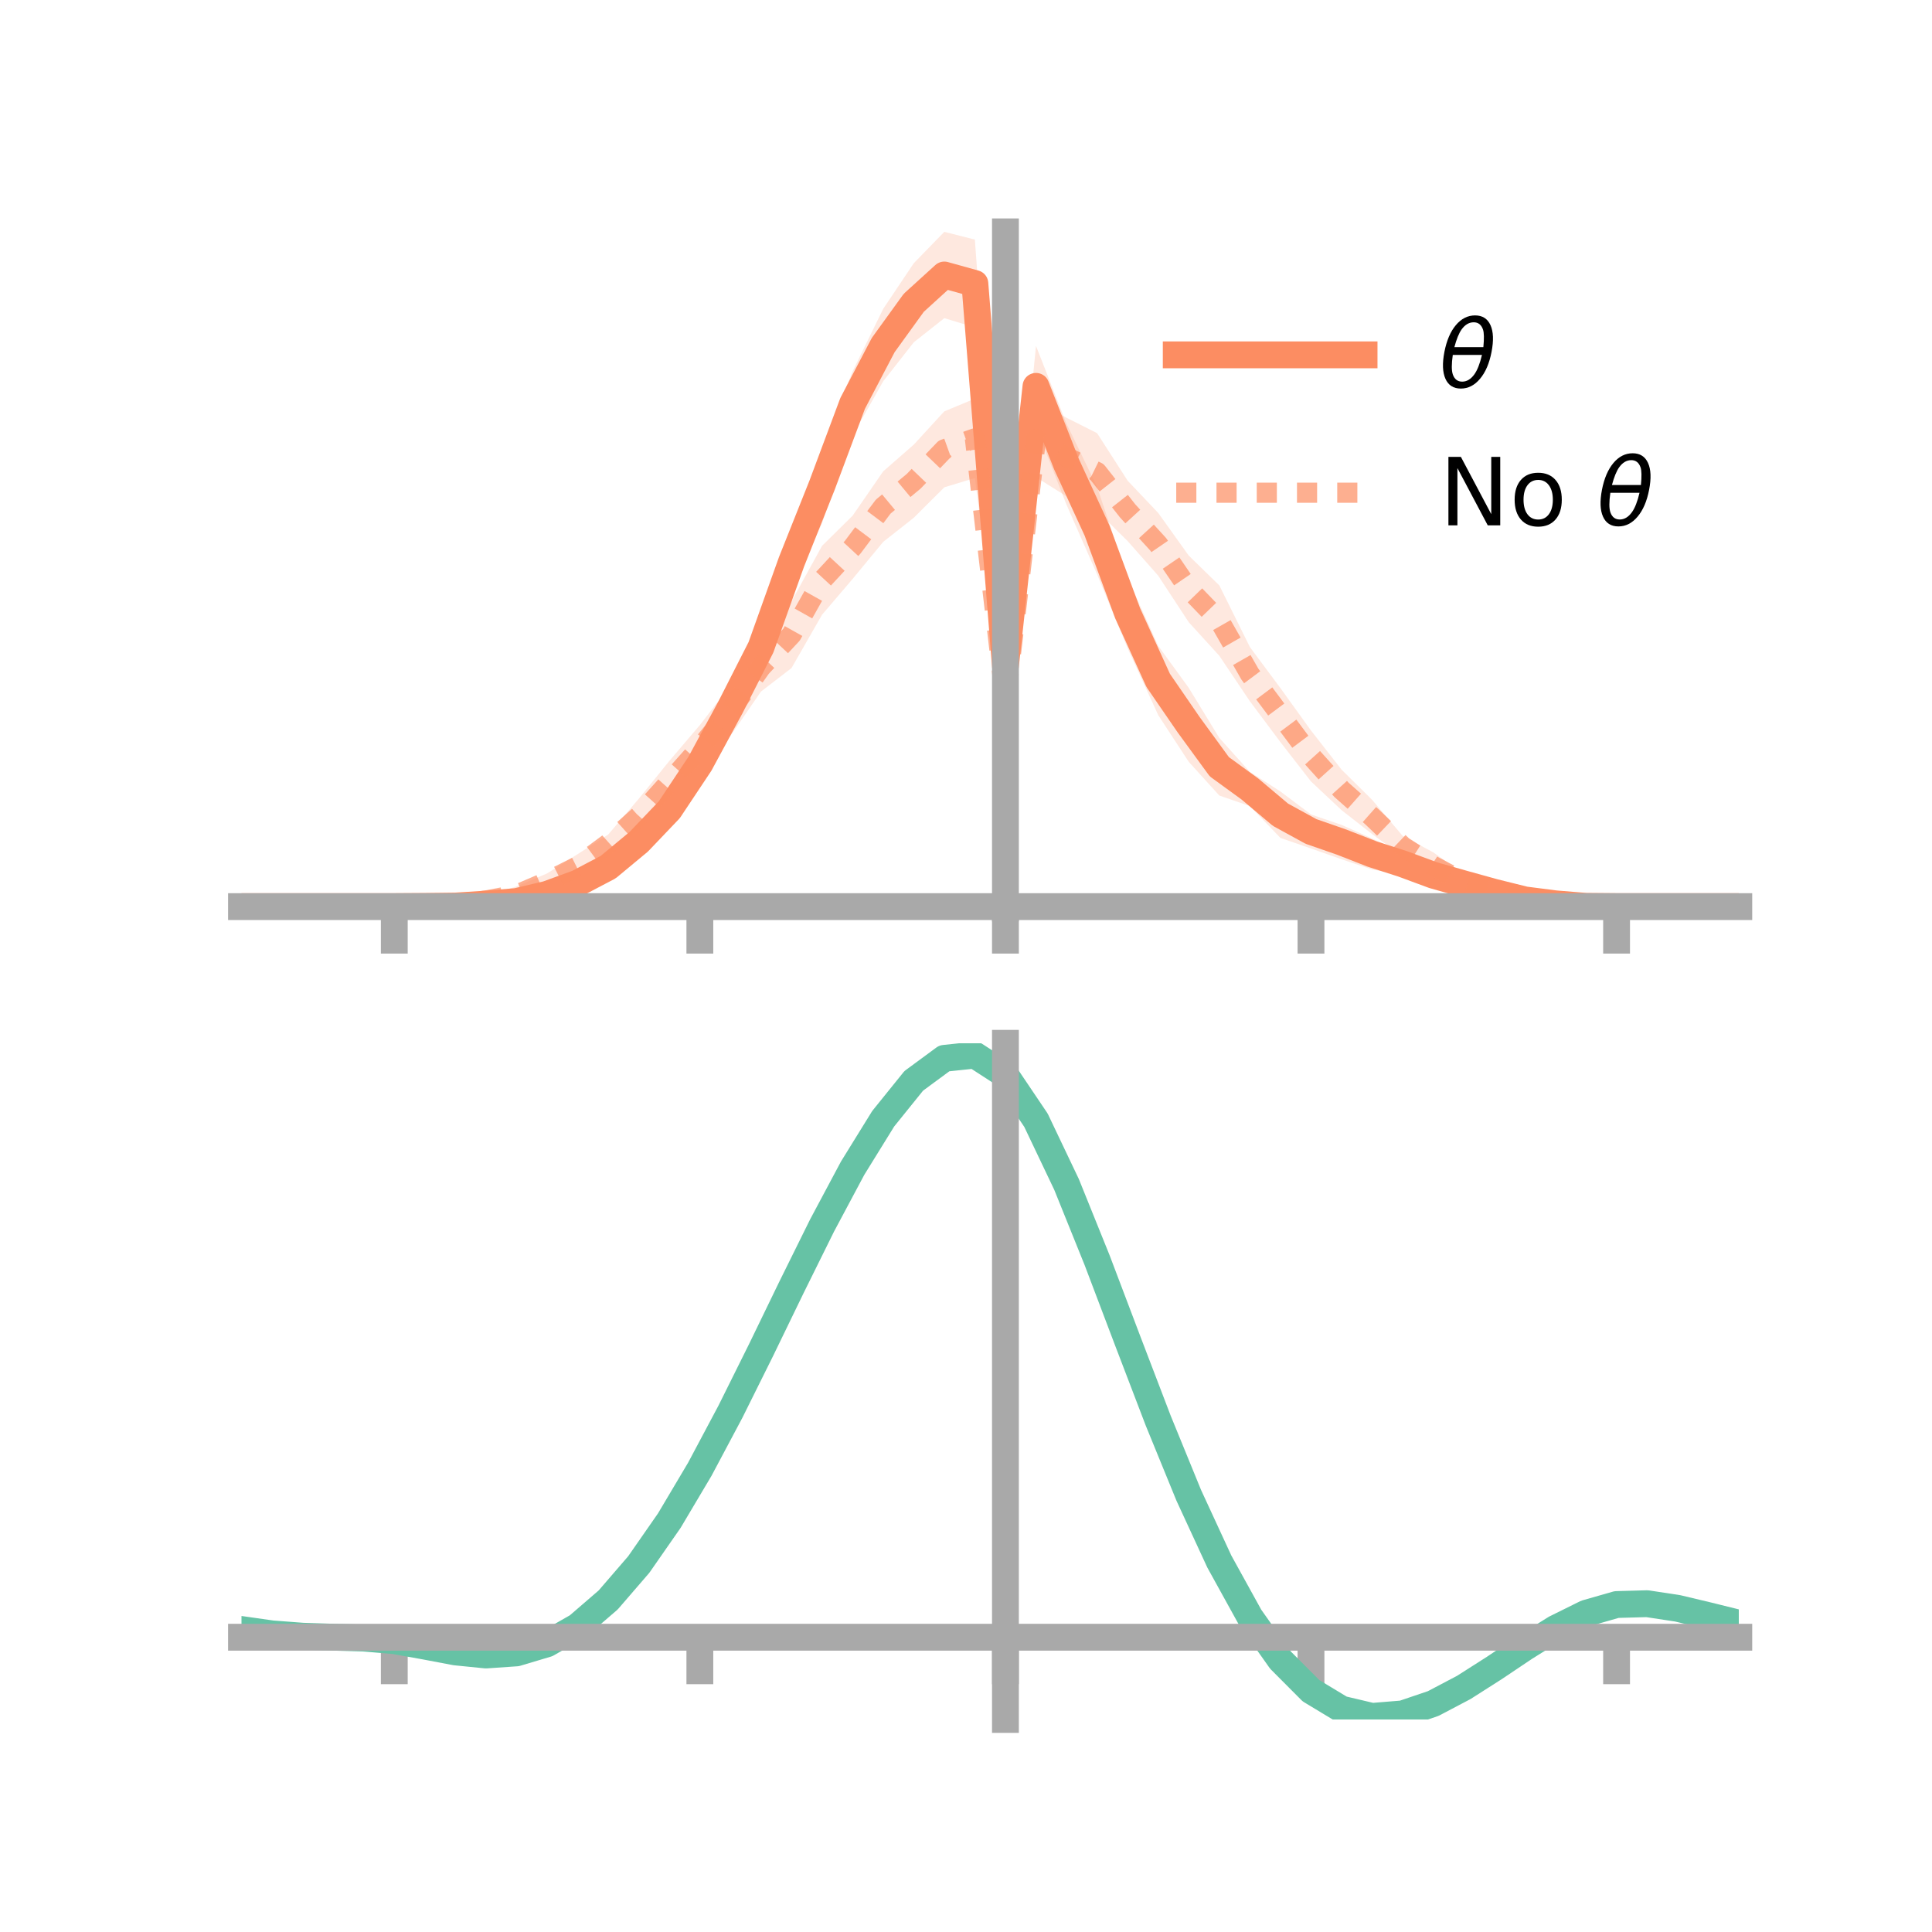 <?xml version="1.0" encoding="utf-8" standalone="no"?>
<!DOCTYPE svg PUBLIC "-//W3C//DTD SVG 1.1//EN"
  "http://www.w3.org/Graphics/SVG/1.1/DTD/svg11.dtd">
<!-- Created with matplotlib (https://matplotlib.org/) -->
<svg height="144pt" version="1.1" viewBox="0 0 144 144" width="144pt" xmlns="http://www.w3.org/2000/svg" xmlns:xlink="http://www.w3.org/1999/xlink">
 <defs>
  <style type="text/css">*{stroke-linecap:butt;stroke-linejoin:round;}</style>
 </defs>
 <g id="figure_1">
  <g id="patch_1">
   <path d="M 0 144 
L 144 144 
L 144 0 
L 0 0 
z
" style="fill:none;"/>
  </g>
  <g id="axes_1">
   <g id="patch_2">
    <path d="M 18 67.68 
L 129.6 67.68 
L 129.6 17.28 
L 18 17.28 
z
" style="fill:none;"/>
   </g>
   <g id="PolyCollection_1">
    <path clip-path="url(#pa64f745b4b)" d="M 18 67.573 
L 18 67.573 
L 20.278 67.573 
L 22.555 67.573 
L 24.833 67.573 
L 27.11 67.573 
L 29.388 67.573 
L 31.665 67.492 
L 33.943 67.382 
L 36.22 67.112 
L 38.498 66.711 
L 40.776 66.185 
L 43.053 65.176 
L 45.331 63.736 
L 47.608 61.713 
L 49.886 59.088 
L 52.163 55.724 
L 54.441 51.101 
L 56.718 46.739 
L 58.996 39.722 
L 61.273 33.335 
L 63.551 27.675 
L 65.829 23.019 
L 68.106 19.622 
L 70.384 17.28 
L 72.661 17.858 
L 74.939 49.132 
L 77.216 25.78 
L 79.494 31.586 
L 81.771 36.292 
L 84.049 43.1 
L 86.327 48.136 
L 88.604 51.273 
L 90.882 55.003 
L 93.159 57.531 
L 95.437 58.992 
L 97.714 60.704 
L 99.992 61.482 
L 102.269 62.499 
L 104.547 63.584 
L 106.824 64.472 
L 109.102 65.338 
L 111.38 66.076 
L 113.657 66.79 
L 115.935 67.194 
L 118.212 67.49 
L 120.49 67.573 
L 122.767 67.573 
L 125.045 67.573 
L 127.322 67.573 
L 129.6 67.573 
L 129.6 67.573 
L 129.6 67.573 
L 127.322 67.573 
L 125.045 67.573 
L 122.767 67.573 
L 120.49 67.573 
L 118.212 67.617 
L 115.935 67.538 
L 113.657 67.359 
L 111.38 66.941 
L 109.102 66.419 
L 106.824 65.989 
L 104.547 65.193 
L 102.269 64.809 
L 99.992 64.046 
L 97.714 63.241 
L 95.437 62.455 
L 93.159 60.082 
L 90.882 59.295 
L 88.604 56.785 
L 86.327 53.3 
L 84.049 48.323 
L 81.771 42.808 
L 79.494 37.621 
L 77.216 31.814 
L 74.939 50.142 
L 72.661 24.404 
L 70.384 23.713 
L 68.106 25.515 
L 65.829 28.419 
L 63.551 32.456 
L 61.273 38.989 
L 58.996 44.025 
L 56.718 49.754 
L 54.441 54.345 
L 52.163 58.142 
L 49.886 61.619 
L 47.608 63.766 
L 45.331 65.524 
L 43.053 66.479 
L 40.776 67.131 
L 38.498 67.68 
L 36.22 67.658 
L 33.943 67.68 
L 31.665 67.624 
L 29.388 67.573 
L 27.11 67.573 
L 24.833 67.573 
L 22.555 67.573 
L 20.278 67.573 
L 18 67.573 
z
" style="fill:#fc8d62;fill-opacity:0.2;"/>
   </g>
   <g id="PolyCollection_2">
    <path clip-path="url(#pa64f745b4b)" d="M 18 67.573 
L 18 67.573 
L 20.278 67.573 
L 22.555 67.573 
L 24.833 67.573 
L 27.11 67.573 
L 29.388 67.573 
L 31.665 67.466 
L 33.943 67.19 
L 36.22 66.785 
L 38.498 66.065 
L 40.776 65.1 
L 43.053 63.664 
L 45.331 62.203 
L 47.608 59.537 
L 49.886 56.719 
L 52.163 54.044 
L 54.441 51.084 
L 56.718 47.944 
L 58.996 44.821 
L 61.273 40.682 
L 63.551 38.434 
L 65.829 35.132 
L 68.106 33.142 
L 70.384 30.659 
L 72.661 29.714 
L 74.939 51.702 
L 77.216 29.887 
L 79.494 31.138 
L 81.771 32.285 
L 84.049 35.83 
L 86.327 38.232 
L 88.604 41.413 
L 90.882 43.634 
L 93.159 48.227 
L 95.437 51.29 
L 97.714 54.45 
L 99.992 57.364 
L 102.269 59.614 
L 104.547 62.303 
L 106.824 63.527 
L 109.102 65.133 
L 111.38 65.87 
L 113.657 66.841 
L 115.935 67.342 
L 118.212 67.48 
L 120.49 67.573 
L 122.767 67.573 
L 125.045 67.573 
L 127.322 67.573 
L 129.6 67.573 
L 129.6 67.573 
L 129.6 67.573 
L 127.322 67.573 
L 125.045 67.573 
L 122.767 67.573 
L 120.49 67.573 
L 118.212 67.635 
L 115.935 67.687 
L 113.657 67.476 
L 111.38 67.06 
L 109.102 66.355 
L 106.824 65.553 
L 104.547 63.839 
L 102.269 62.165 
L 99.992 60.385 
L 97.714 58.245 
L 95.437 55.315 
L 93.159 52.267 
L 90.882 48.879 
L 88.604 46.38 
L 86.327 42.909 
L 84.049 40.329 
L 81.771 38.082 
L 79.494 36.995 
L 77.216 35.565 
L 74.939 52.844 
L 72.661 35.632 
L 70.384 36.32 
L 68.106 38.593 
L 65.829 40.387 
L 63.551 43.148 
L 61.273 45.816 
L 58.996 49.791 
L 56.718 51.546 
L 54.441 54.852 
L 52.163 57.445 
L 49.886 59.888 
L 47.608 62.145 
L 45.331 63.554 
L 43.053 65.47 
L 40.776 66.322 
L 38.498 67.309 
L 36.22 67.447 
L 33.943 67.568 
L 31.665 67.628 
L 29.388 67.573 
L 27.11 67.573 
L 24.833 67.573 
L 22.555 67.573 
L 20.278 67.573 
L 18 67.573 
z
" style="fill:#fc8d62;fill-opacity:0.2;"/>
   </g>
   <g id="matplotlib.axis_1">
    <g id="xtick_1">
     <g id="line2d_1">
      <defs>
       <path d="M 0 0 
L 0 3.5 
" id="m126aae19d7" style="stroke:#a9a9a9;stroke-width:2;"/>
      </defs>
      <g>
       <use style="fill:#a9a9a9;stroke:#a9a9a9;stroke-width:2;" x="29.388" xlink:href="#m126aae19d7" y="67.573"/>
      </g>
     </g>
    </g>
    <g id="xtick_2">
     <g id="line2d_2">
      <g>
       <use style="fill:#a9a9a9;stroke:#a9a9a9;stroke-width:2;" x="52.163" xlink:href="#m126aae19d7" y="67.573"/>
      </g>
     </g>
    </g>
    <g id="xtick_3">
     <g id="line2d_3">
      <g>
       <use style="fill:#a9a9a9;stroke:#a9a9a9;stroke-width:2;" x="74.939" xlink:href="#m126aae19d7" y="67.573"/>
      </g>
     </g>
    </g>
    <g id="xtick_4">
     <g id="line2d_4">
      <g>
       <use style="fill:#a9a9a9;stroke:#a9a9a9;stroke-width:2;" x="97.714" xlink:href="#m126aae19d7" y="67.573"/>
      </g>
     </g>
    </g>
    <g id="xtick_5">
     <g id="line2d_5">
      <g>
       <use style="fill:#a9a9a9;stroke:#a9a9a9;stroke-width:2;" x="120.49" xlink:href="#m126aae19d7" y="67.573"/>
      </g>
     </g>
    </g>
   </g>
   <g id="matplotlib.axis_2"/>
   <g id="line2d_6">
    <path clip-path="url(#pa64f745b4b)" d="M 18 67.573 
L 20.278 67.573 
L 22.555 67.573 
L 24.833 67.573 
L 27.11 67.573 
L 29.388 67.573 
L 31.665 67.558 
L 33.943 67.531 
L 36.22 67.385 
L 38.498 67.195 
L 40.776 66.658 
L 43.053 65.827 
L 45.331 64.63 
L 47.608 62.74 
L 49.886 60.353 
L 52.163 56.933 
L 54.441 52.723 
L 56.718 48.246 
L 58.996 41.873 
L 61.273 36.162 
L 63.551 30.065 
L 65.829 25.719 
L 68.106 22.569 
L 70.384 20.497 
L 72.661 21.131 
L 74.939 49.637 
L 77.216 28.797 
L 79.494 34.603 
L 81.771 39.55 
L 84.049 45.712 
L 86.327 50.718 
L 88.604 54.029 
L 90.882 57.149 
L 93.159 58.806 
L 95.437 60.724 
L 97.714 61.972 
L 99.992 62.764 
L 102.269 63.654 
L 104.547 64.388 
L 106.824 65.23 
L 109.102 65.878 
L 111.38 66.509 
L 113.657 67.074 
L 115.935 67.366 
L 118.212 67.553 
L 120.49 67.573 
L 122.767 67.573 
L 125.045 67.573 
L 127.322 67.573 
L 129.6 67.573 
" style="fill:none;stroke:#fc8d62;stroke-linecap:square;stroke-width:2;"/>
   </g>
   <g id="line2d_7">
    <path clip-path="url(#pa64f745b4b)" d="M 18 67.573 
L 20.278 67.573 
L 22.555 67.573 
L 24.833 67.573 
L 27.11 67.573 
L 29.388 67.573 
L 31.665 67.547 
L 33.943 67.379 
L 36.22 67.116 
L 38.498 66.687 
L 40.776 65.711 
L 43.053 64.567 
L 45.331 62.879 
L 47.608 60.841 
L 49.886 58.304 
L 52.163 55.745 
L 54.441 52.968 
L 56.718 49.745 
L 58.996 47.306 
L 61.273 43.249 
L 63.551 40.791 
L 65.829 37.76 
L 68.106 35.867 
L 70.384 33.489 
L 72.661 32.673 
L 74.939 52.273 
L 77.216 32.726 
L 79.494 34.066 
L 81.771 35.184 
L 84.049 38.08 
L 86.327 40.571 
L 88.604 43.897 
L 90.882 46.257 
L 93.159 50.247 
L 95.437 53.302 
L 97.714 56.348 
L 99.992 58.874 
L 102.269 60.89 
L 104.547 63.071 
L 106.824 64.54 
L 109.102 65.744 
L 111.38 66.465 
L 113.657 67.158 
L 115.935 67.514 
L 118.212 67.557 
L 120.49 67.573 
L 122.767 67.573 
L 125.045 67.573 
L 127.322 67.573 
L 129.6 67.573 
" style="fill:none;stroke:#fc8d62;stroke-dasharray:1.5,1.5;stroke-dashoffset:0;stroke-opacity:0.7;stroke-width:1.5;"/>
   </g>
   <g id="patch_3">
    <path d="M 74.939 67.68 
L 74.939 17.28 
" style="fill:none;stroke:#a9a9a9;stroke-linecap:square;stroke-linejoin:miter;stroke-width:2;"/>
   </g>
   <g id="patch_4">
    <path d="M 129.6 67.68 
L 129.6 17.28 
" style="fill:none;"/>
   </g>
   <g id="patch_5">
    <path d="M 18 67.573 
L 129.6 67.573 
" style="fill:none;stroke:#a9a9a9;stroke-linecap:square;stroke-linejoin:miter;stroke-width:2;"/>
   </g>
   <g id="patch_6">
    <path d="M 18 17.28 
L 129.6 17.28 
" style="fill:none;"/>
   </g>
   <g id="legend_1">
    <g id="line2d_8">
     <path d="M 87.67 26.449 
L 101.67 26.449 
" style="fill:none;stroke:#fc8d62;stroke-linecap:square;stroke-width:2;"/>
    </g>
    <g id="line2d_9"/>
    <g id="text_1">
     <!-- $\theta$ -->
     <g transform="translate(107.27 28.899)scale(0.07 -0.07)">
      <defs>
       <path d="M 45.516 34.672 
L 14.453 34.672 
Q 12.359 20.062 14.5 13.875 
Q 17.188 6.25 24.469 6.25 
Q 31.781 6.25 37.359 13.922 
Q 42.234 20.656 45.516 34.672 
z
M 47.016 42.969 
Q 48.344 56.844 46.625 61.719 
Q 43.953 69.438 36.766 69.438 
Q 29.297 69.438 23.828 61.812 
Q 19.531 55.672 16.156 42.969 
z
M 38.188 76.766 
Q 49.906 76.766 54.594 66.406 
Q 59.281 56.109 55.719 37.844 
Q 52.203 19.625 43.453 9.281 
Q 34.766 -1.125 23.047 -1.125 
Q 11.281 -1.125 6.641 9.281 
Q 2 19.625 5.516 37.844 
Q 9.078 56.109 17.719 66.406 
Q 26.422 76.766 38.188 76.766 
z
" id="DejaVuSans-Oblique-952"/>
      </defs>
      <use transform="translate(0 0.234)" xlink:href="#DejaVuSans-Oblique-952"/>
     </g>
    </g>
    <g id="line2d_10">
     <path d="M 87.67 36.724 
L 101.67 36.724 
" style="fill:none;stroke:#fc8d62;stroke-dasharray:1.5,1.5;stroke-dashoffset:0;stroke-opacity:0.7;stroke-width:1.5;"/>
    </g>
    <g id="line2d_11"/>
    <g id="text_2">
     <!-- No $\theta$ -->
     <g transform="translate(107.27 39.174)scale(0.07 -0.07)">
      <defs>
       <path d="M 9.812 72.906 
L 23.094 72.906 
L 55.422 11.922 
L 55.422 72.906 
L 64.984 72.906 
L 64.984 0 
L 51.703 0 
L 19.391 60.984 
L 19.391 0 
L 9.812 0 
z
" id="DejaVuSans-78"/>
       <path d="M 30.609 48.391 
Q 23.391 48.391 19.188 42.75 
Q 14.984 37.109 14.984 27.297 
Q 14.984 17.484 19.156 11.844 
Q 23.344 6.203 30.609 6.203 
Q 37.797 6.203 41.984 11.859 
Q 46.188 17.531 46.188 27.297 
Q 46.188 37.016 41.984 42.703 
Q 37.797 48.391 30.609 48.391 
z
M 30.609 56 
Q 42.328 56 49.016 48.375 
Q 55.719 40.766 55.719 27.297 
Q 55.719 13.875 49.016 6.219 
Q 42.328 -1.422 30.609 -1.422 
Q 18.844 -1.422 12.172 6.219 
Q 5.516 13.875 5.516 27.297 
Q 5.516 40.766 12.172 48.375 
Q 18.844 56 30.609 56 
z
" id="DejaVuSans-111"/>
       <path id="DejaVuSans-32"/>
      </defs>
      <use transform="translate(0 0.234)" xlink:href="#DejaVuSans-78"/>
      <use transform="translate(74.805 0.234)" xlink:href="#DejaVuSans-111"/>
      <use transform="translate(135.986 0.234)" xlink:href="#DejaVuSans-32"/>
      <use transform="translate(167.773 0.234)" xlink:href="#DejaVuSans-Oblique-952"/>
     </g>
    </g>
   </g>
  </g>
  <g id="axes_2">
   <g id="patch_7">
    <path d="M 18 128.16 
L 129.6 128.16 
L 129.6 77.76 
L 18 77.76 
z
" style="fill:none;"/>
   </g>
   <g id="PolyCollection_3">
    <path clip-path="url(#p989b17a4d0)" d="M 18 121.498 
L 18 121.414 
L 20.278 121.745 
L 22.555 121.918 
L 24.833 121.988 
L 27.11 122.054 
L 29.388 122.249 
L 31.665 122.655 
L 33.943 123.077 
L 36.22 123.296 
L 38.498 123.133 
L 40.776 122.449 
L 43.053 121.14 
L 45.331 119.143 
L 47.608 116.449 
L 49.886 113.1 
L 52.163 109.178 
L 54.441 104.801 
L 56.718 100.125 
L 58.996 95.335 
L 61.273 90.647 
L 63.551 86.302 
L 65.829 82.561 
L 68.106 79.697 
L 70.384 78 
L 72.661 77.76 
L 74.939 79.259 
L 77.216 82.682 
L 79.494 87.527 
L 81.771 93.245 
L 84.049 99.335 
L 86.327 105.376 
L 88.604 111.027 
L 90.882 116.032 
L 93.159 120.214 
L 95.437 123.473 
L 97.714 125.777 
L 99.992 127.159 
L 102.269 127.701 
L 104.547 127.521 
L 106.824 126.762 
L 109.102 125.586 
L 111.38 124.162 
L 113.657 122.664 
L 115.935 121.269 
L 118.212 120.153 
L 120.49 119.503 
L 122.767 119.442 
L 125.045 119.797 
L 127.322 120.35 
L 129.6 120.929 
L 129.6 121.037 
L 129.6 121.037 
L 127.322 120.487 
L 125.045 119.958 
L 122.767 119.617 
L 120.49 119.682 
L 118.212 120.337 
L 115.935 121.478 
L 113.657 122.922 
L 111.38 124.478 
L 109.102 125.959 
L 106.824 127.179 
L 104.547 127.966 
L 102.269 128.16 
L 99.992 127.625 
L 97.714 126.257 
L 95.437 123.992 
L 93.159 120.81 
L 90.882 116.743 
L 88.604 111.885 
L 86.327 106.398 
L 84.049 100.527 
L 81.771 94.602 
L 79.494 89.033 
L 77.216 84.31 
L 74.939 80.975 
L 72.661 79.523 
L 70.384 79.765 
L 68.106 81.423 
L 65.829 84.206 
L 63.551 87.832 
L 61.273 92.03 
L 58.996 96.547 
L 56.718 101.152 
L 54.441 105.638 
L 52.163 109.827 
L 49.886 113.576 
L 47.608 116.776 
L 45.331 119.358 
L 43.053 121.293 
L 40.776 122.582 
L 38.498 123.262 
L 36.22 123.413 
L 33.943 123.173 
L 31.665 122.732 
L 29.388 122.323 
L 27.11 122.13 
L 24.833 122.063 
L 22.555 121.988 
L 20.278 121.815 
L 18 121.498 
z
" style="fill:#66c2a5;fill-opacity:0.2;"/>
   </g>
   <g id="matplotlib.axis_3">
    <g id="xtick_6">
     <g id="line2d_12">
      <g>
       <use style="fill:#a9a9a9;stroke:#a9a9a9;stroke-width:2;" x="29.388" xlink:href="#m126aae19d7" y="122.03"/>
      </g>
     </g>
    </g>
    <g id="xtick_7">
     <g id="line2d_13">
      <g>
       <use style="fill:#a9a9a9;stroke:#a9a9a9;stroke-width:2;" x="52.163" xlink:href="#m126aae19d7" y="122.03"/>
      </g>
     </g>
    </g>
    <g id="xtick_8">
     <g id="line2d_14">
      <g>
       <use style="fill:#a9a9a9;stroke:#a9a9a9;stroke-width:2;" x="74.939" xlink:href="#m126aae19d7" y="122.03"/>
      </g>
     </g>
    </g>
    <g id="xtick_9">
     <g id="line2d_15">
      <g>
       <use style="fill:#a9a9a9;stroke:#a9a9a9;stroke-width:2;" x="97.714" xlink:href="#m126aae19d7" y="122.03"/>
      </g>
     </g>
    </g>
    <g id="xtick_10">
     <g id="line2d_16">
      <g>
       <use style="fill:#a9a9a9;stroke:#a9a9a9;stroke-width:2;" x="120.49" xlink:href="#m126aae19d7" y="122.03"/>
      </g>
     </g>
    </g>
   </g>
   <g id="matplotlib.axis_4"/>
   <g id="line2d_17">
    <path clip-path="url(#p989b17a4d0)" d="M 18 121.456 
L 20.278 121.78 
L 22.555 121.953 
L 24.833 122.026 
L 27.11 122.092 
L 29.388 122.286 
L 31.665 122.693 
L 33.943 123.125 
L 36.22 123.354 
L 38.498 123.197 
L 40.776 122.516 
L 43.053 121.216 
L 45.331 119.251 
L 47.608 116.612 
L 49.886 113.338 
L 52.163 109.502 
L 54.441 105.219 
L 56.718 100.638 
L 58.996 95.941 
L 61.273 91.338 
L 63.551 87.067 
L 65.829 83.383 
L 68.106 80.56 
L 70.384 78.882 
L 72.661 78.641 
L 74.939 80.117 
L 77.216 83.496 
L 79.494 88.28 
L 81.771 93.923 
L 84.049 99.931 
L 86.327 105.887 
L 88.604 111.456 
L 90.882 116.388 
L 93.159 120.512 
L 95.437 123.732 
L 97.714 126.017 
L 99.992 127.392 
L 102.269 127.93 
L 104.547 127.743 
L 106.824 126.971 
L 109.102 125.772 
L 111.38 124.32 
L 113.657 122.793 
L 115.935 121.373 
L 118.212 120.245 
L 120.49 119.593 
L 122.767 119.53 
L 125.045 119.877 
L 127.322 120.419 
L 129.6 120.983 
" style="fill:none;stroke:#66c2a5;stroke-linecap:square;stroke-width:2;"/>
   </g>
   <g id="patch_8">
    <path d="M 74.939 128.16 
L 74.939 77.76 
" style="fill:none;stroke:#a9a9a9;stroke-linecap:square;stroke-linejoin:miter;stroke-width:2;"/>
   </g>
   <g id="patch_9">
    <path d="M 129.6 128.16 
L 129.6 77.76 
" style="fill:none;"/>
   </g>
   <g id="patch_10">
    <path d="M 18 122.03 
L 129.6 122.03 
" style="fill:none;stroke:#a9a9a9;stroke-linecap:square;stroke-linejoin:miter;stroke-width:2;"/>
   </g>
   <g id="patch_11">
    <path d="M 18 77.76 
L 129.6 77.76 
" style="fill:none;"/>
   </g>
  </g>
 </g>
 <defs>
  <clipPath id="pa64f745b4b">
   <rect height="50.4" width="111.6" x="18" y="17.28"/>
  </clipPath>
  <clipPath id="p989b17a4d0">
   <rect height="50.4" width="111.6" x="18" y="77.76"/>
  </clipPath>
 </defs>
</svg>
